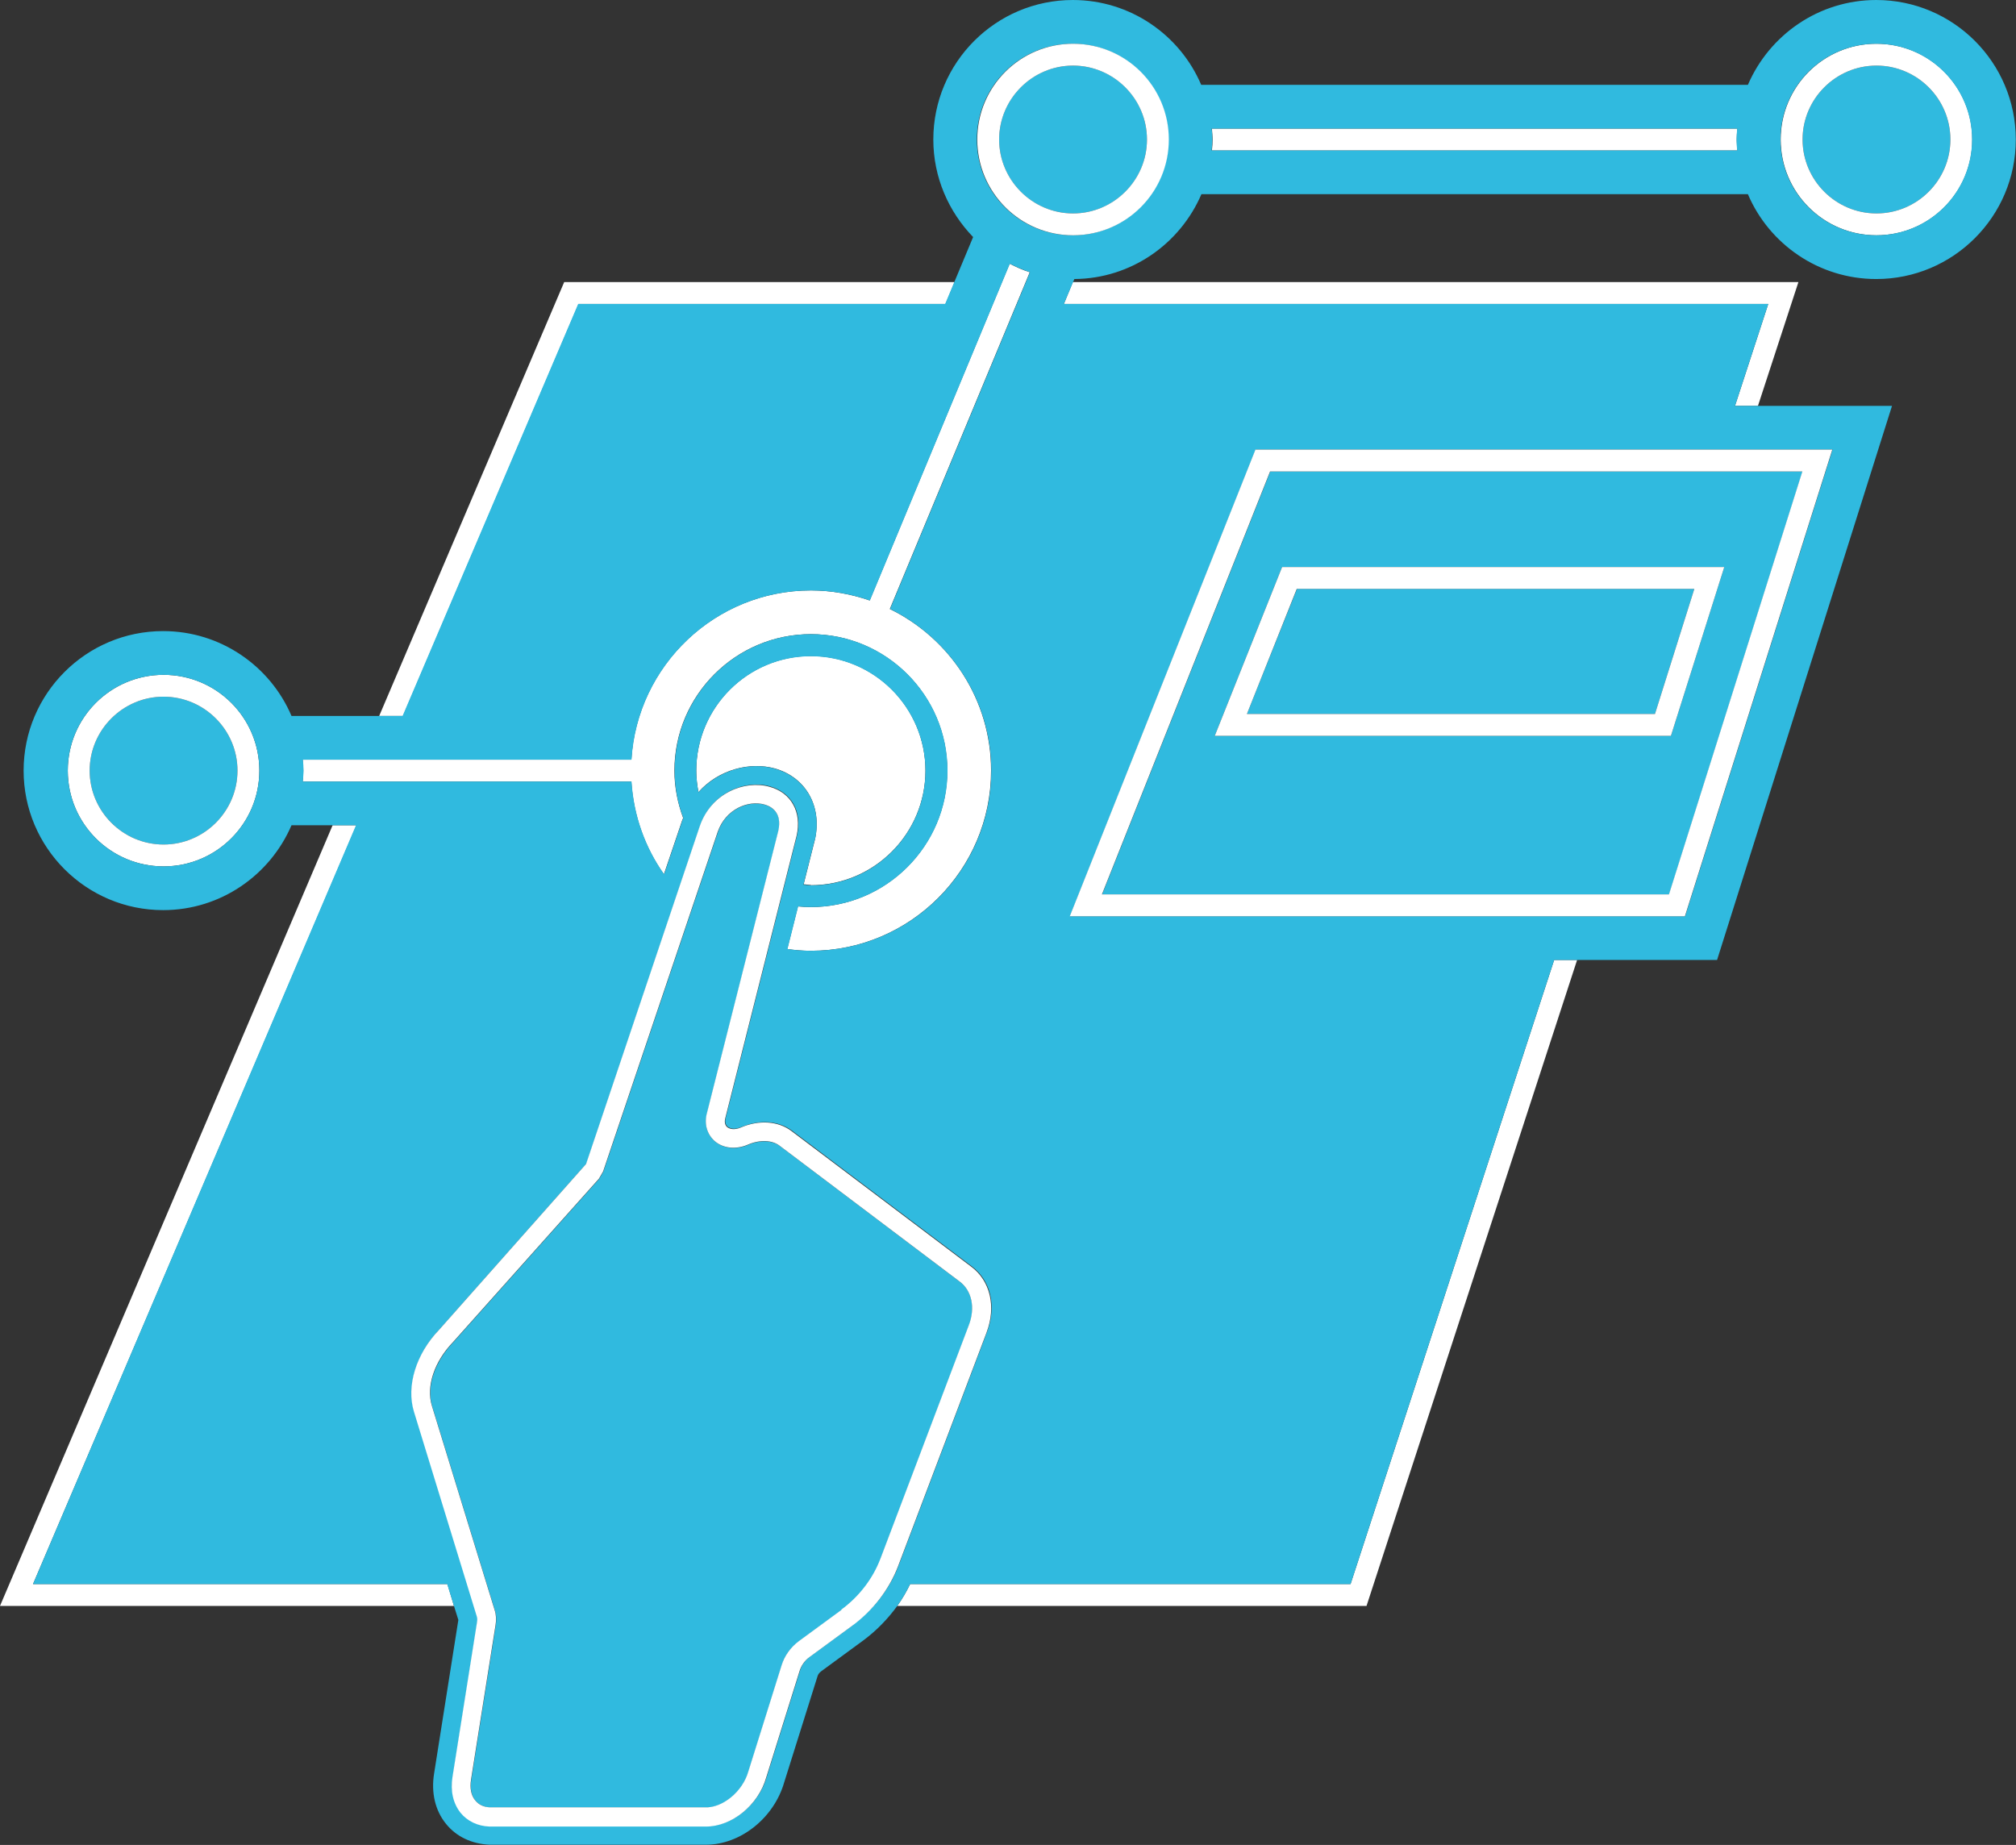 <?xml version="1.0" encoding="UTF-8"?>
<svg id="Ebene_2" data-name="Ebene 2" xmlns="http://www.w3.org/2000/svg" viewBox="0 0 92.19 84.37">
  <rect x="0" y="0" width="92.19" height="84.37" fill="#333333" stroke="none"/>
  <defs>
    <style>
      .cls-1 {
        fill: #fff;
      }

      .cls-2 {
        fill: #30badf;
      }
    </style>
  </defs>
  <g id="Ebene_1-2" data-name="Ebene 1">
    <g>
      <polygon class="cls-1" points="48.65 13.9 80.86 13.9 79.34 18.56 80.39 18.56 82.24 12.9 49.06 12.9 48.65 13.9"/>
      <path class="cls-1" d="m71.07,43.9l-9.31,28.54h-20.14c-.17.35-.36.68-.59,1h21.46l9.63-29.54h-1.05Z"/>
      <polygon class="cls-1" points="18.43 32.74 26.46 13.9 43.24 13.9 43.65 12.9 25.8 12.9 17.34 32.74 18.43 32.74"/>
      <polygon class="cls-1" points="20.46 72.44 1.51 72.44 16.3 37.74 15.21 37.74 0 73.44 20.76 73.44 20.46 72.44"/>
      <path class="cls-1" d="m46.17,12.06l-6.4,15.4c-.84-.29-1.75-.46-2.69-.46-4.37,0-7.95,3.43-8.21,7.74h-15.03c.01.17.03.33.03.5s-.01.33-.03.5h15.03c.1,1.57.63,3.03,1.49,4.24l.84-2.48s.03-.06.04-.09c-.25-.68-.4-1.4-.4-2.17,0-3.44,2.8-6.24,6.24-6.24s6.24,2.8,6.24,6.24-2.8,6.24-6.24,6.24c-.2,0-.4-.01-.59-.03l-.49,1.95c.36.05.71.08,1.08.08,4.54,0,8.24-3.7,8.24-8.24,0-3.25-1.89-6.05-4.63-7.39l6.4-15.4c-.32-.1-.63-.24-.92-.39Z"/>
      <path class="cls-1" d="m55.42,6.88h24.03c-.01-.17-.03-.33-.03-.5s.01-.33.03-.5h-24.03c.01.17.03.33.03.5s-.01.33-.03.5Z"/>
      <path class="cls-1" d="m37.08,40.48c2.89,0,5.24-2.35,5.24-5.24s-2.35-5.24-5.24-5.24-5.24,2.35-5.24,5.24c0,.34.04.66.1.98.93-1.04,2.36-1.39,3.49-1.08,1.42.4,2.17,1.73,1.84,3.24l-.52,2.06c.11,0,.22.03.34.03Z"/>
      <path class="cls-2" d="m10.86,35.24c0-1.86-1.52-3.38-3.38-3.38s-3.38,1.52-3.38,3.38,1.52,3.38,3.38,3.38,3.38-1.52,3.38-3.38Z"/>
      <path class="cls-1" d="m11.86,35.24c0-2.42-1.96-4.38-4.38-4.38s-4.38,1.96-4.38,4.38,1.96,4.38,4.38,4.38,4.38-1.96,4.38-4.38Zm-4.38,3.38c-1.86,0-3.38-1.52-3.38-3.38s1.52-3.38,3.38-3.38,3.38,1.52,3.38,3.38-1.52,3.38-3.38,3.38Z"/>
      <path class="cls-2" d="m82.43,6.38c0,1.86,1.52,3.38,3.38,3.38s3.38-1.52,3.38-3.38-1.52-3.38-3.38-3.38-3.38,1.52-3.38,3.38Z"/>
      <path class="cls-1" d="m81.43,6.38c0,2.42,1.96,4.38,4.38,4.38s4.38-1.96,4.38-4.38-1.96-4.38-4.38-4.38-4.38,1.96-4.38,4.38Zm4.38-3.38c1.86,0,3.38,1.52,3.38,3.38s-1.52,3.38-3.38,3.38-3.38-1.52-3.38-3.38,1.52-3.38,3.38-3.38Z"/>
      <path class="cls-2" d="m54.93,8.88h25c.97,2.28,3.24,3.88,5.87,3.88,3.52,0,6.38-2.86,6.38-6.38s-2.86-6.38-6.38-6.38c-2.63,0-4.89,1.6-5.87,3.88h-25c-.97-2.28-3.24-3.88-5.87-3.88-3.52,0-6.38,2.86-6.38,6.38,0,1.73.7,3.3,1.82,4.46l-.86,2.06-.42,1h-16.78l-8.03,18.84h-5.08c-.97-2.28-3.24-3.88-5.87-3.88-3.52,0-6.38,2.86-6.38,6.38s2.86,6.38,6.38,6.38c2.63,0,4.89-1.6,5.87-3.88h2.95L1.51,72.44h18.94l.31,1,.2.64-1.11,7.03c-.14.87.05,1.69.55,2.3.47.58,1.16.91,1.99.95h9.77s.08,0,.12,0c1.58,0,3.11-1.22,3.58-2.85l1.53-4.87c.02-.07.08-.15.16-.21l1.95-1.43c.59-.44,1.11-.98,1.53-1.56.23-.32.42-.65.59-1h20.14l9.31-28.54h7.45l8-25.34h-7.18l1.52-4.66h-32.21l.42-1,.06-.14c2.61-.02,4.84-1.62,5.81-3.88Zm30.87-6.88c2.41,0,4.38,1.96,4.38,4.38s-1.96,4.38-4.38,4.38-4.38-1.96-4.38-4.38,1.96-4.38,4.38-4.38Zm-6.36,3.88c-.01.17-.03.33-.03.5s.01.33.03.5h-24.03c.01-.17.03-.33.03-.5s-.01-.33-.03-.5h24.03Zm-34.77.5c0-2.42,1.96-4.38,4.38-4.38s4.38,1.96,4.38,4.38-1.96,4.38-4.38,4.38-4.38-1.96-4.38-4.38ZM7.48,39.62c-2.42,0-4.38-1.96-4.38-4.38s1.96-4.38,4.38-4.38,4.38,1.96,4.38,4.38-1.96,4.38-4.38,4.38Zm31.52,34.7l-1.95,1.43c-.23.17-.4.41-.47.66l-1.52,4.85c-.36,1.27-1.57,2.25-2.76,2.25-.03,0-.06,0-.09,0h-9.8c-.55-.02-1.02-.25-1.33-.63-.34-.42-.48-1-.37-1.63l1.12-7.07c.02-.11.01-.21-.01-.29l-2.87-9.35c-.36-1.17.09-2.64,1.16-3.76l6.71-7.57,5.2-15.45c.52-1.52,2.06-2.12,3.19-1.8.99.28,1.48,1.15,1.24,2.23l-3.26,12.91c-.05.18-.02.33.08.42.11.09.33.15.63.02.84-.35,1.7-.29,2.31.16l8.23,6.21c.87.65,1.14,1.82.7,2.99l-4.04,10.67c-.39,1.05-1.13,2.02-2.09,2.72Zm-1.73-35.93c.33-1.51-.42-2.84-1.84-3.24-1.12-.32-2.55.04-3.49,1.08-.06-.32-.1-.65-.1-.98,0-2.89,2.35-5.24,5.24-5.24s5.24,2.35,5.24,5.24-2.35,5.24-5.24,5.24c-.11,0-.22-.03-.34-.03l.52-2.06Zm46.53-17.83l-6.74,21.34h-28.13l8.49-21.34h26.38Zm-43.1,7.29c2.73,1.34,4.63,4.15,4.63,7.39,0,4.54-3.7,8.24-8.24,8.24-.37,0-.73-.03-1.08-.08l.49-1.95c.19.02.39.03.59.03,3.44,0,6.24-2.8,6.24-6.24s-2.8-6.24-6.24-6.24-6.24,2.8-6.24,6.24c0,.76.14,1.49.4,2.17-.01.03-.03.06-.04.09l-.84,2.48c-.86-1.21-1.39-2.67-1.49-4.24h-15.03c.01-.17.03-.33.03-.5s-.01-.33-.03-.5h15.03c.26-4.31,3.84-7.74,8.21-7.74.94,0,1.85.17,2.69.46l6.4-15.4c.3.15.6.28.92.39l-6.4,15.4Z"/>
      <circle class="cls-2" cx="49.07" cy="6.38" r="3.38"/>
      <path class="cls-1" d="m49.07,10.76c2.42,0,4.38-1.96,4.38-4.38s-1.96-4.38-4.38-4.38-4.38,1.96-4.38,4.38,1.96,4.38,4.38,4.38Zm-3.38-4.38c0-1.86,1.52-3.38,3.38-3.38s3.38,1.52,3.38,3.38-1.52,3.38-3.38,3.38-3.38-1.52-3.38-3.38Z"/>
      <path class="cls-2" d="m58.09,21.56l-7.69,19.34h25.93l6.1-19.34h-24.34Zm.54,4.37h20.22l-2.44,7.72h-20.86l3.08-7.72Z"/>
      <path class="cls-1" d="m48.92,41.9h28.13l6.74-21.34h-26.38l-8.49,21.34Zm27.4-1h-25.93l7.69-19.34h24.34l-6.1,19.34Z"/>
      <polygon class="cls-2" points="59.31 26.93 57.02 32.65 75.68 32.65 77.48 26.93 59.31 26.93"/>
      <path class="cls-1" d="m76.41,33.65l2.44-7.72h-20.22l-3.08,7.72h20.86Zm-.73-1h-18.66l2.28-5.72h18.18l-1.8,5.72Z"/>
      <path class="cls-2" d="m40.27,71.29l4.04-10.67c.3-.8.14-1.59-.41-2l-8.23-6.21c-.35-.26-.91-.29-1.45-.06-.55.24-1.14.18-1.53-.16-.36-.31-.49-.79-.35-1.29l3.26-12.89c.19-.84-.32-1.12-.63-1.21-.75-.21-1.79.21-2.14,1.25l-5.24,15.53-.19.33-6.67,7.47c-.86.9-1.24,2.04-.97,2.92h0s2.87,9.34,2.87,9.34c.07.21.08.45.04.69l-1.12,7.06c-.06.38,0,.72.19.95.16.19.39.3.68.32h9.8c.82.05,1.74-.72,2.01-1.64l1.52-4.85c.12-.43.4-.83.79-1.11l1.95-1.43c.82-.6,1.46-1.43,1.79-2.33Z"/>
      <path class="cls-1" d="m45.12,60.92c.44-1.17.16-2.35-.7-2.99l-8.23-6.21c-.6-.45-1.47-.52-2.31-.16-.3.13-.52.07-.63-.02-.1-.09-.13-.24-.08-.42l3.26-12.91c.24-1.08-.25-1.96-1.24-2.23-1.13-.32-2.67.28-3.19,1.8l-5.2,15.45-6.71,7.57c-1.07,1.11-1.52,2.59-1.16,3.76l2.87,9.35c.03.08.03.18.01.29l-1.12,7.07c-.1.63.03,1.2.37,1.63.31.38.78.61,1.33.63h9.8s.06,0,.09,0c1.19,0,2.4-.98,2.76-2.25l1.52-4.85c.07-.25.24-.5.47-.66l1.95-1.43c.95-.7,1.69-1.67,2.09-2.72l4.04-10.67Zm-6.64,12.7l-1.95,1.43c-.38.28-.66.68-.79,1.11l-1.52,4.85c-.26.92-1.19,1.69-2.01,1.64h-9.8c-.29-.01-.52-.12-.68-.32-.19-.23-.25-.56-.19-.95l1.12-7.06c.04-.24.03-.48-.04-.69l-2.87-9.34h0c-.27-.88.1-2.02.97-2.92l6.67-7.47.19-.33,5.24-15.53c.36-1.04,1.39-1.46,2.14-1.25.32.09.82.37.63,1.21l-3.26,12.89c-.14.5,0,.98.35,1.29.39.34.98.4,1.53.16.54-.23,1.1-.21,1.45.06l8.23,6.21c.55.41.72,1.2.41,2l-4.04,10.67c-.34.9-.97,1.73-1.79,2.33Z"/>
    </g>
  </g>
</svg>
